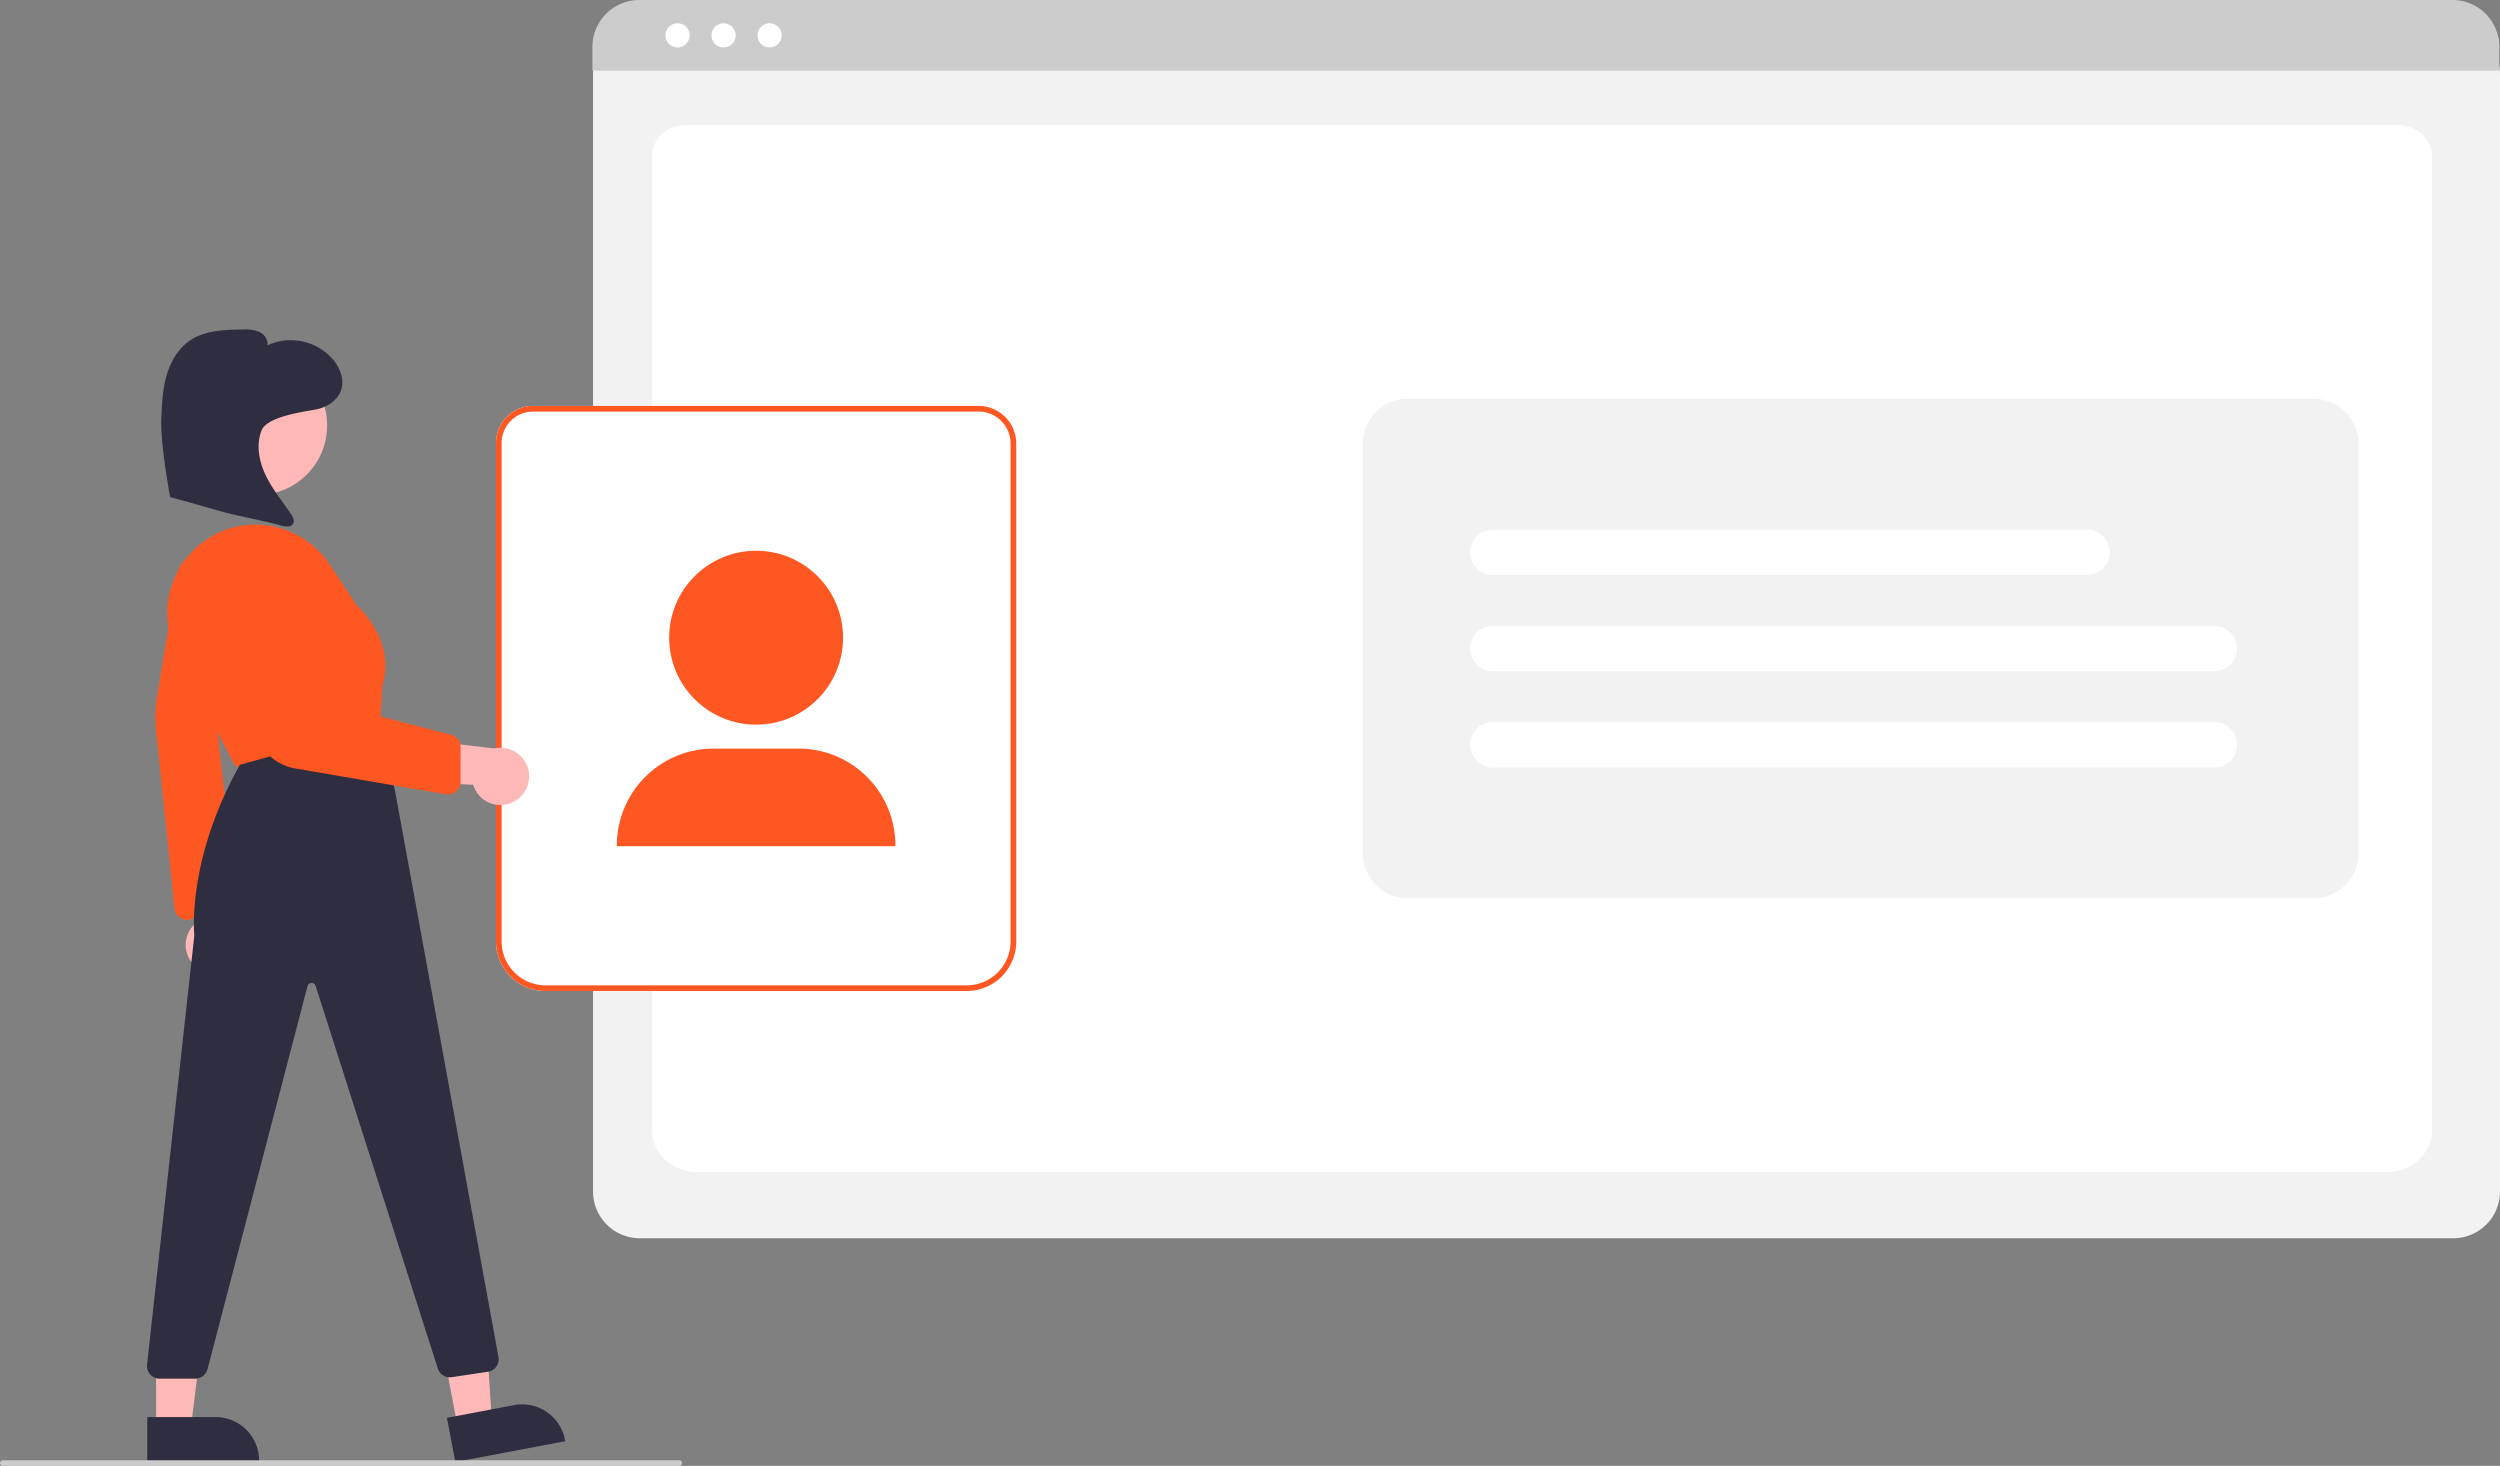 <svg id="b3d671e1-e4ff-42d2-8228-05a62a280de5" data-name="Layer 1" xmlns="http://www.w3.org/2000/svg" width="883.397" height="517.987" viewBox="0 0 883.397 517.987"><rect x="0" y="0" width="883.397" height="517.987" fill="#808080" stroke="none"/><path d="M1025.199,628.555H384.36a16.519,16.519,0,0,1-16.5-16.5V216.901A12.102,12.102,0,0,1,379.948,204.812H1029.401a12.311,12.311,0,0,1,12.297,12.297V612.055A16.519,16.519,0,0,1,1025.199,628.555Z" transform="translate(-158.301 -191.007)" fill="#f2f2f2"/><path d="M1001.821,605.188H404.577c-8.755,0-15.878-6.67-15.878-14.868v-344.105c0-6.08,5.278-11.027,11.766-11.027h605.274c6.595,0,11.961,5.028,11.961,11.208V590.32C1017.699,598.518,1010.576,605.188,1001.821,605.188Z" transform="translate(-158.301 -191.007)" fill="#fff"/><path d="M1041.469,215.957H367.629v-8.4a16.574,16.574,0,0,1,16.56-16.55h640.72a16.574,16.574,0,0,1,16.56,16.55Z" transform="translate(-158.301 -191.007)" fill="#ccc"/><circle cx="239.423" cy="12.5" r="4.283" fill="#fff"/><circle cx="255.681" cy="12.5" r="4.283" fill="#fff"/><circle cx="271.94" cy="12.5" r="4.283" fill="#fff"/><path d="M499.902,541.187H351.063a17.52,17.52,0,0,1-17.5-17.5V347.533A13.103,13.103,0,0,1,346.651,334.445H504.105a13.312,13.312,0,0,1,13.297,13.297V523.687A17.52,17.52,0,0,1,499.902,541.187Z" transform="translate(-158.301 -191.007)" fill="#fff"/><path d="M499.902,541.187H351.063a17.52,17.52,0,0,1-17.5-17.5V347.533A13.103,13.103,0,0,1,346.651,334.445H504.105a13.312,13.312,0,0,1,13.297,13.297V523.687A17.52,17.52,0,0,1,499.902,541.187ZM346.651,336.445a11.101,11.101,0,0,0-11.088,11.088V523.687a15.517,15.517,0,0,0,15.5,15.5h148.839a15.518,15.518,0,0,0,15.5-15.5V347.742A11.31,11.31,0,0,0,504.105,336.445Z" transform="translate(-158.301 -191.007)" fill="#FF5722"/><circle cx="267.181" cy="225.334" r="30.724" fill="#FF5722"/><path d="M474.703,490.015H376.262v-.314a34.211,34.211,0,0,1,34.172-34.172h30.097A34.211,34.211,0,0,1,474.703,489.701Z" transform="translate(-158.301 -191.007)" fill="#FF5722"/><path d="M339.657,474.396a10.056,10.056,0,0,1-14.161-6.101l-35.701-1.559,10.89-15.042,32.233,3.786a10.11,10.11,0,0,1,6.74,18.915Z" transform="translate(-158.301 -191.007)" fill="#ffb8b8"/><path d="M240.538,460.143l-19.633-37.811a31.318,31.318,0,0,1,2.564-33.039c.699-.934,1.442-1.842,2.206-2.699A30.398,30.398,0,0,1,250.753,376.504a31.402,31.402,0,0,1,24.112,14.081l9.428,14.252c.965.862,13.943,12.837,9.115,28.42l-.83,14.943a4.523,4.523,0,0,1-3.475,4.133l-43.553,10.119a4.494,4.494,0,0,1-5.012-2.309Z" transform="translate(-158.301 -191.007)" fill="#FF5722"/><path d="M226.769,531.9a10.056,10.056,0,0,1,1.568-15.339L219.108,482.038l17.617,5.872,6.064,31.883a10.11,10.11,0,0,1-16.019,12.107Z" transform="translate(-158.301 -191.007)" fill="#ffb8b8"/><path d="M222.442,515.566a4.463,4.463,0,0,1-2.461-3.316l-6.077-58.96a50.336,50.336,0,0,1-.359-14.49l7.285-44.119a10.068,10.068,0,0,1,10.733-8.862h0a10.088,10.088,0,0,1,9.301,11.24L234.916,447.669l6.811,59.691a4.476,4.476,0,0,1-2.349,4.479l-12.885,3.68a4.45,4.45,0,0,1-4.052.047Z" transform="translate(-158.301 -191.007)" fill="#FF5722"/><polygon points="161.751 504.359 173.796 502.075 170.717 454.528 152.94 457.9 161.751 504.359" fill="#ffb8b8"/><path d="M316.234,692.016l23.721-4.499.001-0a15.386,15.386,0,0,1,17.983,12.251l.093.491-38.838,7.366Z" transform="translate(-158.301 -191.007)" fill="#2f2e41"/><polygon points="55.162 504.734 67.422 504.733 73.254 457.445 55.16 457.446 55.162 504.734" fill="#ffb8b8"/><path d="M210.336,691.738l24.144-.001h.001A15.386,15.386,0,0,1,249.868,707.123v.5l-39.531.001Z" transform="translate(-158.301 -191.007)" fill="#2f2e41"/><circle cx="91.033" cy="150.331" r="24.561" fill="#ffb8b8"/><path d="M211.445,676.735a4.523,4.523,0,0,1-1.195-3.404l16.718-151.751c-.144-1.421-2.414-27.188,16.009-60.156l.102-.182,49.368-13.69,5.459,23.026,36.583,200.211a4.486,4.486,0,0,1-3.805,4.943l-12.733,1.91a4.502,4.502,0,0,1-4.986-3.185L269.851,539.429a1.5,1.5,0,0,0-2.878-.014L231.605,674.924a4.523,4.523,0,0,1-4.322,3.244H214.737A4.515,4.515,0,0,1,211.445,676.735Z" transform="translate(-158.301 -191.007)" fill="#2f2e41"/><path d="M315.783,471.663l-53.192-9.121A17.409,17.409,0,0,1,248.428,448.92l-11.107-52.459a14.31,14.31,0,0,1,13.413-17.262h0a14.384,14.384,0,0,1,14.796,12.604l5.574,46.758,46.925,12.192a4.499,4.499,0,0,1,3.034,4.265l-.02,12.219a4.496,4.496,0,0,1-5.261,4.424Z" transform="translate(-158.301 -191.007)" fill="#FF5722"/><path d="M270.227,335.636c3.91-.808,7.711-3.409,8.755-7.263.912-3.366-.437-6.995-2.55-9.77a19.737,19.737,0,0,0-23.646-5.577c.377-1.985-1.116-3.943-2.953-4.784a13.753,13.753,0,0,0-5.955-.8c-6.39.089-13.193.303-18.477,3.898-4.213,2.867-6.888,7.58-8.274,12.484s-1.612,10.049-1.83,15.141c-.382,8.923,3.114,27.703,3.114,27.703s12.363,3.399,17.779,4.974c5.82,1.692,15.64,3.384,21.461,5.077,1.49.433,3.485.676,4.233-.682.598-1.085-.094-2.406-.789-3.431-3.06-4.514-6.566-8.771-8.921-13.691s-3.456-10.765-1.435-15.83S266.317,336.444,270.227,335.636Z" transform="translate(-158.301 -191.007)" fill="#2f2e41"/><path d="M655.866,508.462h319.839a16,16,0,0,0,16-16V347.914a16,16,0,0,0-16-16H655.866a16,16,0,0,0-16,16V492.462A16,16,0,0,0,655.866,508.462Z" transform="translate(-158.301 -191.007)" fill="#f2f2f2"/><path d="M940.786,428.188h-255a8,8,0,1,1,0-16h255a8,8,0,0,1,0,16Z" transform="translate(-158.301 -191.007)" fill="#fff"/><path d="M940.786,462.188h-255a8,8,0,1,1,0-16h255a8,8,0,0,1,0,16Z" transform="translate(-158.301 -191.007)" fill="#fff"/><path d="M895.786,394.188h-210a8,8,0,1,1,0-16h210a8,8,0,0,1,0,16Z" transform="translate(-158.301 -191.007)" fill="#fff"/><path d="M398.301,708.993h-239a1,1,0,0,1,0-2h239a1,1,0,1,1,0,2Z" transform="translate(-158.301 -191.007)" fill="#ccc"/></svg>